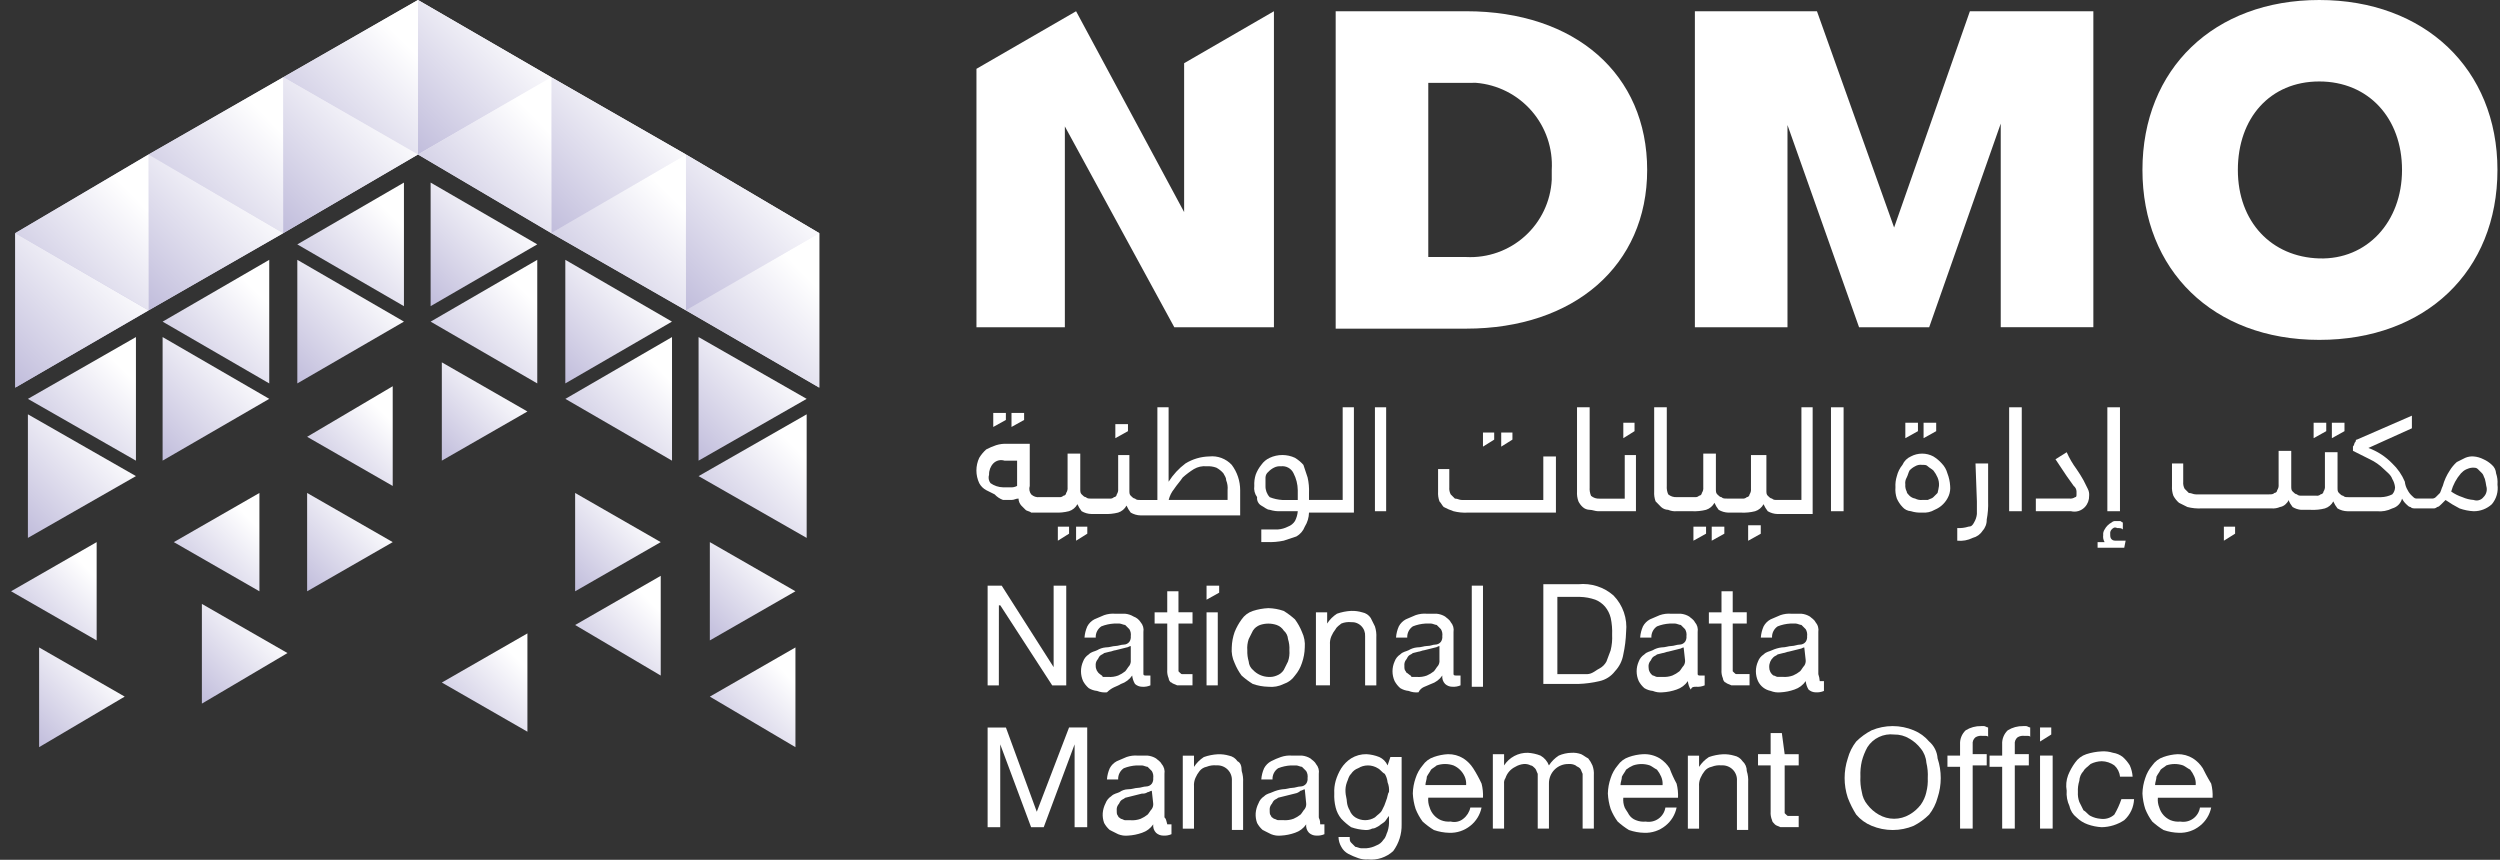 <svg fill="none" height="65" viewBox="0 0 189 65" width="189" xmlns="http://www.w3.org/2000/svg" xmlns:xlink="http://www.w3.org/1999/xlink"><rect x="0" y="0" width="189" height="65" fill="#333333" stroke="none"/><linearGradient id="a"><stop offset="0" stop-color="#6258a6"/><stop offset=".422" stop-color="#fff"/></linearGradient><linearGradient id="b" gradientUnits="userSpaceOnUse" x1="-49.602" x2="46.754" xlink:href="#a" y1="75.4" y2="-149.915"/><linearGradient id="c" gradientUnits="userSpaceOnUse" x1="25.823" x2="68.297" xlink:href="#a" y1="43.684" y2="2.369"/><linearGradient id="d" gradientUnits="userSpaceOnUse" x1="5.561" x2="48.031" xlink:href="#a" y1="49.521" y2="8.207"/><linearGradient id="e" gradientUnits="userSpaceOnUse" x1="17.816" x2="52.079" xlink:href="#a" y1="48.596" y2="15.442"/><linearGradient id="f" gradientUnits="userSpaceOnUse" x1="48.261" x2="82.524" xlink:href="#a" y1="68.344" y2="35.19"/><linearGradient id="g" gradientUnits="userSpaceOnUse" x1="38.078" x2="71.88" xlink:href="#a" y1="56.396" y2="23.231"/><linearGradient id="h" gradientUnits="userSpaceOnUse" x1="9.859" x2="44.122" xlink:href="#a" y1="65.053" y2="31.899"/><linearGradient id="i" gradientUnits="userSpaceOnUse" x1="-4.567" x2="29.226" xlink:href="#a" y1="60.108" y2="26.942"/><linearGradient id="j" gradientUnits="userSpaceOnUse" x1="33.18" x2="86.755" xlink:href="#a" y1="42.004" y2="-10.164"/><linearGradient id="k" gradientUnits="userSpaceOnUse" x1="23.181" x2="76.273" xlink:href="#a" y1="30.051" y2="-21.603"/><linearGradient id="l" gradientUnits="userSpaceOnUse" x1="-7.262" x2="45.829" xlink:href="#a" y1="47.676" y2="-3.967"/><linearGradient id="m" gradientUnits="userSpaceOnUse" x1="2.727" x2="56.303" xlink:href="#a" y1="42.004" y2="-10.185"/><linearGradient id="n" gradientUnits="userSpaceOnUse" x1="15.745" x2="58.219" xlink:href="#a" y1="37.844" y2="-3.47"/><linearGradient id="o" gradientUnits="userSpaceOnUse" x1="5.561" x2="48.035" xlink:href="#a" y1="43.684" y2="2.369"/><linearGradient id="p" gradientUnits="userSpaceOnUse" x1="36.007" x2="78.48" xlink:href="#a" y1="43.684" y2="2.369"/><linearGradient id="q" gradientUnits="userSpaceOnUse" x1="-4.711" x2="37.775" xlink:href="#a" y1="49.524" y2="7.654"/><linearGradient id="r" gradientUnits="userSpaceOnUse" x1="36.011" x2="78.484" xlink:href="#a" y1="49.524" y2="8.209"/><linearGradient id="s" gradientUnits="userSpaceOnUse" x1="45.989" x2="88.475" xlink:href="#a" y1="55.363" y2="13.473"/><linearGradient id="t" gradientUnits="userSpaceOnUse" x1="25.823" x2="68.292" xlink:href="#a" y1="37.841" y2="-3.473"/><linearGradient id="u" gradientUnits="userSpaceOnUse" x1="-4.711" x2="37.775" xlink:href="#a" y1="55.363" y2="13.494"/><linearGradient id="v" gradientUnits="userSpaceOnUse" x1="45.989" x2="88.475" xlink:href="#a" y1="49.524" y2="7.634"/><linearGradient id="w" gradientUnits="userSpaceOnUse" x1="15.745" x2="58.219" xlink:href="#a" y1="43.684" y2="2.369"/><linearGradient id="x" gradientUnits="userSpaceOnUse" x1="-2.446" x2="31.817" xlink:href="#a" y1="68.344" y2="35.19"/><linearGradient id="y" gradientUnits="userSpaceOnUse" x1="48.261" x2="82.054" xlink:href="#a" y1="60.108" y2="26.942"/><linearGradient id="z" gradientUnits="userSpaceOnUse" x1="38.078" x2="72.341" xlink:href="#a" y1="62.93" y2="29.776"/><linearGradient id="A" gradientUnits="userSpaceOnUse" x1="28" x2="61.792" xlink:href="#a" y1="67.008" y2="33.843"/><linearGradient id="B" gradientUnits="userSpaceOnUse" x1="17.816" x2="51.618" xlink:href="#a" y1="56.396" y2="23.231"/><linearGradient id="C" gradientUnits="userSpaceOnUse" x1="7.737" x2="41.539" xlink:href="#a" y1="56.396" y2="23.225"/><linearGradient id="D" gradientUnits="userSpaceOnUse" x1="28" x2="61.793" xlink:href="#a" y1="46.516" y2="13.35"/><linearGradient id="E" gradientUnits="userSpaceOnUse" x1="12.911" x2="66.014" xlink:href="#a" y1="30.051" y2="-22.148"/><linearGradient id="F" gradientUnits="userSpaceOnUse" x1="2.727" x2="56.303" xlink:href="#a" y1="36.164" y2="-16.025"/><linearGradient id="G" gradientUnits="userSpaceOnUse" x1="33.177" x2="86.752" xlink:href="#a" y1="36.164" y2="-16.025"/><linearGradient id="H" gradientUnits="userSpaceOnUse" x1="23.181" x2="76.74" xlink:href="#a" y1="36.164" y2="-15.475"/><linearGradient id="I" gradientUnits="userSpaceOnUse" x1="-7.263" x2="46.295" xlink:href="#a" y1="42.004" y2="-9.63"/><linearGradient id="J" gradientUnits="userSpaceOnUse" x1="43.445" x2="96.536" xlink:href="#a" y1="47.676" y2="-3.967"/><linearGradient id="K" gradientUnits="userSpaceOnUse" x1="43.445" x2="97.003" xlink:href="#a" y1="42.004" y2="-9.624"/><linearGradient id="L" gradientUnits="userSpaceOnUse" x1="12.911" x2="66.486" xlink:href="#a" y1="36.164" y2="-16.025"/><path d="m51.858 11.679-10.183-5.84-10.077-5.84-10.183 5.84-10.183 5.84-10.078 5.946v11.679l10.077-5.84 10.183-5.84 10.184-5.946 10.077 5.946 10.183 5.84 10.077 5.84v-11.679z" fill="url(#b)"/><path d="m40.617 19.643v9.344l-8.062-4.671z" fill="url(#c)"/><path d="m12.293 25.482 8.062 4.671-8.062 4.671z" fill="url(#d)"/><path d="m29.689 29.199v7.539l-6.471-3.716z" fill="url(#e)"/><path d="m60.135 48.947v7.539l-6.471-3.822z" fill="url(#f)"/><path d="m43.48 37.268 6.471 3.716-6.471 3.718z" fill="url(#g)"/><path d="m15.262 45.656 6.471 3.716-6.471 3.822z" fill="url(#h)"/><path d="m7.307 40.984v7.432l-6.471-3.716z" fill="url(#i)"/><path d="m51.859 11.68v11.785l-10.179-5.84z" fill="url(#j)"/><path d="m31.598 0 10.079 5.84-10.079 5.84z" fill="url(#k)"/><path d="m1.152 17.625 10.077 5.84-10.077 5.84z" fill="url(#l)"/><path d="m11.23 11.68 10.183 5.946-10.183 5.84z" fill="url(#m)"/><path d="m30.538 13.803v9.344l-8.062-4.671z" fill="url(#n)"/><path d="m20.355 19.643v9.344l-8.062-4.671z" fill="url(#o)"/><path d="m42.738 19.643 8.062 4.671-8.062 4.672z" fill="url(#p)"/><path d="m10.277 25.482v9.344l-8.168-4.671z" fill="url(#q)"/><path d="m50.804 25.482v9.344l-8.062-4.671z" fill="url(#r)"/><path d="m60.984 31.322v9.344l-8.172-4.671z" fill="url(#s)"/><path d="m32.555 13.803 8.062 4.671-8.062 4.671z" fill="url(#t)"/><path d="m2.109 31.322 8.168 4.671-8.168 4.672z" fill="url(#u)"/><path d="m52.812 25.482 8.172 4.672-8.172 4.671z" fill="url(#v)"/><path d="m22.477 19.643 8.062 4.671-8.062 4.672z" fill="url(#w)"/><path d="m2.957 48.947 6.471 3.716-6.471 3.822z" fill="url(#x)"/><path d="m53.664 40.984 6.471 3.716-6.471 3.716z" fill="url(#y)"/><path d="m49.951 43.533v7.539l-6.471-3.822z" fill="url(#z)"/><path d="m39.873 47.885v7.432l-6.471-3.717z" fill="url(#A)"/><path d="m23.219 37.268 6.471 3.716-6.471 3.718z" fill="url(#B)"/><path d="m19.612 37.268v7.434l-6.471-3.718z" fill="url(#C)"/><path d="m33.402 27.393 6.471 3.716-6.471 3.716z" fill="url(#D)"/><path d="m31.597 0v11.679l-10.183-5.84z" fill="url(#E)"/><path d="m21.414 5.84v11.785l-10.183-5.946z" fill="url(#F)"/><path d="m41.68 5.84 10.183 5.84-10.183 5.946z" fill="url(#G)"/><path d="m41.677 5.84v11.785l-10.079-5.946z" fill="url(#H)"/><path d="m11.231 11.68v11.785l-10.078-5.84z" fill="url(#I)"/><path d="m61.937 17.625v11.679l-10.077-5.84z" fill="url(#J)"/><path d="m51.859 11.68v11.785l10.077-5.84z" fill="url(#K)"/><path d="m21.414 5.84 10.183 5.84-10.183 5.946z" fill="url(#L)"/><g fill="#fff"><path d="m75.834 37.797h.636c.212 0 .318-.106.53-.106.004.197.08.385.212.531l.318.318c.106.106.318.106.424.212h1.801c.357.018.715-.018 1.061-.106.274-.086.503-.277.636-.531.082.19.189.369.318.531.226.133.481.206.743.212h.954c.357.017.714-.018 1.061-.106.274-.086.502-.277.636-.531.082.19.189.369.318.531.225.133.481.206.742.212h7.532v-1.909c.001-.689-.223-1.36-.636-1.911-.214-.231-.48-.409-.775-.52-.295-.111-.612-.151-.925-.117-.637.013-1.259.196-1.801.531-.505.379-.936.847-1.273 1.381v-5.629h-.848v7.008h-1.269c-.212 0-.318 0-.424-.106-.106 0-.212-.106-.318-.212s-.106-.212-.106-.424v-2.653h-.848v2.548c.016.15-.022.3-.106.424-.004.055-.027.107-.066.146s-.091.063-.146.066c-.042.04-.092.071-.147.089-.055.018-.114.024-.171.017h-1.38c-.213 0-.319 0-.425-.106-.106 0-.212-.106-.318-.212-.106-.106-.106-.212-.106-.424v-2.656h-.959v2.548c.016.149-.022.3-.106.424-.004.055-.027.107-.066.146-.039.039-.091.063-.146.066-.042.04-.092.071-.147.089-.055.018-.113.024-.171.017h-1.481c-.116.014-.232.003-.342-.034-.111-.037-.211-.098-.295-.178-.067-.09-.112-.195-.13-.305-.019-.111-.01-.224.024-.331v-3.184h-1.7c-.287-.017-.574.019-.848.106-.255.087-.504.193-.742.318-.207.185-.386.4-.53.637-.14.299-.213.625-.213.956s.073.656.213.956c.119.226.304.411.53.531l.636.318c.176.191.395.336.639.424zm12.942-.849c.212-.318.424-.531.636-.849.263-.237.547-.451.848-.637.288-.17.622-.244.955-.212.252-.017.505.019.742.106.201.108.381.252.53.424.106.212.212.318.212.531.095.235.131.49.106.743v.743h-4.454c.076-.311.222-.601.425-.848zm-14.003-1.062c-.009-.314.105-.619.318-.849.107-.111.244-.19.393-.228.15-.037.308-.032.455.016h.954v1.911c-.163.086-.347.123-.53.106h-.53c-.343-.008-.675-.119-.954-.318-.068-.09-.112-.195-.131-.305-.018-.111-.01-.225.025-.331z"/><path d="m95.354 38.222c.212.106.424.318.636.318.274.087.562.123.848.106h1.274c-.021.259-.093.512-.212.743-.126.196-.312.345-.53.424-.231.119-.484.191-.743.212h-1.273v.955h.424c.427.018.855-.018 1.273-.106l.955-.318c.292-.165.518-.428.636-.743.201-.318.311-.686.318-1.062h3.395v-7.963h-.849v7.008h-2.545v-.531c.017-.392-.018-.785-.106-1.168l-.318-.955c-.185-.207-.399-.386-.636-.531-.299-.14-.625-.212-.955-.212s-.656.072-.955.212c-.256.116-.476.3-.636.531-.18.223-.324.474-.424.743-.087.274-.123.562-.106.849-.045.3.032.605.212.849-.016.126.005.254.062.367.056.114.145.208.255.271zm.318-2.123c.002-.082.022-.163.058-.236.037-.073.089-.138.154-.188.121-.131.265-.239.424-.318.163-.086.347-.123.53-.106.195-.024.392.015.564.11.171.095.308.243.391.421.204.394.313.831.318 1.274v.742h-1.168c-.327-.02-.649-.091-.954-.212-.213-.231-.327-.535-.318-.849v-.641z"/><path d="m104.793 30.791h-.848v7.857h.848z"/><path d="m109.142 38.33c.239.125.487.232.742.318.347.088.704.124 1.062.106h6.682v-4.247h-.954v3.292h-6.153c-.212 0-.318-.106-.53-.106l-.318-.318c-.085-.163-.122-.347-.106-.531v-1.383h-.848v1.702c-.017.252.019.505.106.743.105.104.211.317.317.423z"/><path d="m119.646 38.33c.145.133.334.208.53.212.212 0 .424.106.636.106h2.866v-4.247h-.848v3.296h-1.91c-.231.014-.459-.062-.636-.212-.086-.201-.123-.419-.106-.637v-6.059h-.955v6.37c-.017.252.019.505.106.743.079.161.186.305.317.427z"/><path d="m125.581 38.33c.145.133.334.208.53.212.2.086.419.123.636.106h1.168c.357.017.714-.018 1.061-.106.274-.086.502-.277.636-.531.082.19.189.369.318.531.225.133.481.206.742.212h.954c.357.018.715-.018 1.062-.106.273-.086.502-.277.636-.531.082.19.189.369.318.531.225.133.481.206.742.212h2.652v-8.071h-.849v7.008h-1.8c-.212 0-.318 0-.424-.106-.106 0-.212-.106-.318-.212s-.106-.212-.106-.424v-2.653h-1.166v2.548c.015.15-.022.3-.106.424-.004.055-.028.107-.067.146s-.09.063-.145.066c-.042.04-.093.071-.148.089-.055.018-.113.024-.171.017h-1.167c-.212 0-.318 0-.424-.106-.106 0-.212-.106-.318-.212-.106-.106-.106-.212-.106-.424v-2.656h-.954v2.548c.016.149-.022.3-.106.424-.004.055-.028.107-.067.146-.039.039-.09.063-.145.066-.042.04-.092.071-.147.089-.055.018-.114.024-.171.017h-1.38c-.231.014-.459-.062-.636-.212-.086-.201-.123-.419-.106-.637v-5.946h-.954v6.37c-.017.252.019.505.106.743z"/><path d="m139.376 30.791h-.954v7.857h.954z"/><path d="m147.222 35.78c-.076-.28-.222-.535-.424-.743-.184-.207-.399-.386-.636-.531-.261-.14-.553-.213-.85-.213-.296 0-.588.073-.85.213-.284.125-.511.352-.636.637-.203.247-.348.538-.424.849-.087.274-.123.562-.106.849-.024.287.012.577.106.849.104.235.247.451.424.637.08.093.177.169.286.223s.228.087.35.095c.274.087.562.123.848.106.333.032.667-.042.954-.212.238-.098.455-.242.637-.425s.326-.399.424-.637c.095-.235.131-.49.106-.743-.019-.327-.089-.649-.209-.954zm-.742 1.487-.318.318c-.106.106-.212.106-.424.212h-.424c-.183.016-.367-.02-.53-.106-.159-.026-.307-.1-.424-.212-.106-.106-.212-.212-.212-.318-.085-.163-.122-.347-.106-.531-.027-.184.011-.371.106-.531.106-.212.106-.318.212-.531.121-.131.265-.239.424-.318.159-.096.347-.133.53-.106.212 0 .318 0 .424.106s.318.212.424.318c.13.162.236.34.318.531.087.201.123.419.106.637-.025.179-.06.356-.106.531z"/><path d="m149.453 37.904v.955c-.022.225-.095.443-.212.637-.106.212-.212.318-.424.318-.274.087-.561.123-.848.106v.956c.401.043.806-.031 1.167-.212.306-.075.572-.265.742-.531.212-.231.327-.535.318-.849.088-.455.123-.918.106-1.381v-2.867h-.954z"/><path d="m152.845 30.791h-.954v7.857h.954z"/><path d="m157.621 38.329c.213-.231.327-.535.318-.849.017-.183-.02-.368-.106-.531l-.318-.637c-.162-.292-.339-.575-.53-.849-.293-.396-.542-.824-.742-1.274l-.848.531.848 1.274.53.743c.065.051.117.115.154.188s.057.154.058.236v.212c0 .106 0 .212-.106.212-.124.084-.274.122-.424.106h-2.545v.955h2.651c.189.048.387.044.574-.012.187-.056.355-.162.486-.306z"/><path d="m160.698 40.877h-.636c-.212 0-.318 0-.424-.106-.106-.106-.106-.212-.106-.424-.007-.058-.001-.116.017-.171.019-.055.049-.105.089-.147.106-.106.212-.212.424-.106.212 0 .318 0 .424.106v-.531c-.106 0-.106-.106-.212-.106h-.318c-.057-.007-.116-.001-.171.017-.055.018-.105.049-.147.089-.226.12-.41.305-.53.531-.084.125-.122.275-.106.424-.027.184.01.371.106.531h-.53v.424h2.015z"/><path d="m160.27 30.791h-.954v7.857h.954z"/><path d="m188.385 35.143c-.186-.177-.401-.321-.636-.424-.231-.119-.483-.191-.742-.212-.218-.017-.436.02-.636.106l-.637.318c-.207.185-.385.4-.53.637-.239.358-.418.752-.53 1.168-.106.212-.106.318-.212.531l-.318.318c-.042.04-.094.07-.149.088-.056.018-.115.023-.173.015h-1.167c-.106 0-.212-.106-.318-.212-.131-.121-.239-.265-.318-.424-.118-.194-.19-.411-.213-.637-.218-.522-.543-.992-.955-1.381-.504-.521-1.119-.92-1.8-1.168l3.289-1.487v-.955l-4.137 1.802c-.015-.001-.029.001-.042.006-.013.005-.025.013-.035.023s-.018.022-.023.035c-.005.013-.007.027-.006.042 0 .106-.106.106-.106.212-.012.081-.049.155-.106.212v.327l1.273.637c.393.185.752.436 1.061.743.212.212.53.424.636.743.118.194.19.411.212.637-.004.197-.079.385-.212.531-.263.133-.553.205-.848.212h-2.44c-.212 0-.318 0-.424-.106-.106 0-.212-.106-.318-.212s-.106-.212-.106-.424v-2.659h-.954v2.548c.016.149-.022.3-.106.424-.004.055-.027.107-.066.146-.039.039-.091.062-.146.066-.042.04-.092.071-.147.089s-.114.024-.171.017h-1.061c-.212 0-.318 0-.424-.106-.106 0-.212-.106-.319-.212-.106-.106-.106-.212-.106-.424v-2.648h-.955v2.548c.016.149-.022.3-.106.424-.004.055-.027.107-.066.146-.039.039-.091.062-.146.066-.106.106-.212.106-.424.106h-5.516c-.212 0-.318-.106-.53-.106l-.318-.318c-.086-.163-.123-.347-.106-.531v-1.383h-.849v1.702c-.017.252.019.505.106.743.108.201.252.381.424.531l.637.318c.346.088.704.123 1.061.106h5.301c.218.017.436-.02.636-.106.16-.026.308-.1.424-.212.106-.106.212-.212.212-.318.082.19.189.369.318.531.194.118.411.19.637.212h.742c.357.018.715-.018 1.061-.106.274-.086.502-.277.636-.531.082.19.189.369.318.531.226.133.481.206.742.212h2.228c.401.043.807-.031 1.167-.212.178-.048.341-.141.471-.272.13-.131.224-.293.271-.471.08.16.188.303.318.424.107.106.213.212.319.212.106.106.212.106.424.106h1.273c.058.007.116.001.171-.017s.105-.049.147-.089c.106 0 .212-.106.318-.212l.318-.318c.339.235.694.448 1.061.637.342.121.7.193 1.062.212.51.004 1.003-.185 1.379-.531.171-.204.297-.442.37-.698s.091-.525.054-.788c.024-.287-.012-.577-.106-.849-.008-.122-.04-.242-.094-.352-.055-.11-.131-.208-.224-.288zm-.636 2.442c-.086.109-.203.189-.337.227-.133.038-.275.033-.405-.015-.293-.02-.58-.092-.849-.212-.302-.098-.588-.241-.848-.424.14-.51.394-.983.742-1.381.22-.243.523-.394.849-.424.212 0 .318 0 .424.106l.318.318c.106.106.106.212.212.424.046.175.081.352.106.531.048.147.053.305.015.455-.037.15-.116.287-.227.394z"/><path d="m77.423 31.217h-.954v1.062l.954-.531z"/><path d="m76.045 31.217h-.955v1.062l.954-.531z"/><path d="m114.34 32.701h-.848v1.065l.848-.531z"/><path d="m112.961 32.701h-.848v1.065l.848-.531z"/><path d="m82.2 39.815h-.848v1.062l.848-.531z"/><path d="m80.821 39.815h-.848v1.062l.848-.531z"/><path d="m130.36 39.815h-.954v1.062l.954-.531z"/><path d="m128.978 39.815h-.955v1.062l.955-.531z"/><path d="m146.376 31.959h-.954v1.168l.954-.531z"/><path d="m144.997 31.959h-.954v1.168l.954-.531z"/><path d="m177.243 31.959h-.954v1.168l.954-.531z"/><path d="m175.864 31.959h-.954v1.168l.954-.531z"/><path d="m168.973 39.815h-.848v1.062l.848-.531z"/><path d="m133.114 39.711h-.954v1.171l.954-.531z"/><path d="m123.571 31.959h-.848v1.168l.848-.531z"/><path d="m85.276 32.065h-.956v1.062l.954-.531z"/><path d="m75.516 45.762h.106l3.925 6.054h1.061v-7.539h-.954v6.158l-3.925-6.158h-1.065v7.539h.848z"/><path d="m84.745 51.707c.345-.113.643-.337.848-.637.022.226.095.443.212.637.145.133.334.208.53.212.218.017.436-.02.636-.106v-.743h-.318c-.106 0-.212 0-.212-.106v-3.187c.022-.132.015-.267-.022-.395-.037-.128-.102-.247-.19-.347-.125-.196-.311-.345-.53-.424-.193-.118-.411-.19-.636-.212h-.742c-.287-.024-.576.012-.848.106-.212.106-.53.212-.743.318-.225.12-.41.305-.53.531-.12.268-.191.556-.212.849h.849c-.009-.166.026-.332.1-.48.075-.149.186-.276.324-.369.304-.121.627-.192.954-.212h.424c.106 0 .318.106.424.106l.318.318c.096.159.133.347.106.531.016.15-.022.3-.106.424-.05.065-.115.117-.188.154s-.154.057-.236.058c-.212 0-.424.106-.636.106s-.424.106-.742.106c-.226.022-.443.095-.636.212-.213.106-.425.106-.637.318-.195.126-.344.312-.424.531-.105.234-.159.487-.159.743s.054.51.159.743c.108.201.252.381.424.531.194.118.411.19.637.212.235.095.489.131.742.106.424-.422.742-.422 1.06-.635zm-1.591-.743c-.102-.072-.183-.168-.239-.279-.055-.111-.083-.234-.079-.358-.016-.15.021-.3.106-.424.106-.106.106-.212.212-.318s.212-.106.318-.212l.424-.106c.106 0 .318-.106.424-.106l.424-.106.424-.106c.106 0 .212-.106.318-.106v1.062c.016.15-.022.3-.106.424-.106.106-.212.318-.318.424-.162.129-.34.236-.53.318-.237.087-.49.123-.742.106h-.427c0-.108-.1-.108-.209-.214z"/><path d="m90.153 51.813v-.849h-.741c-.106 0-.106 0-.212-.106l-.106-.106v-3.614h1.061v-.849h-1.063v-1.59h-.848v1.593h-.955v.846h.955v3.504c-.017.218.02.436.106.637 0 .106.106.318.212.318.106.106.212.106.424.212h1.167z"/><path d="m92.063 46.293h-.848v5.521h.848z"/><path d="m97.051 51.707c.345-.113.643-.337.848-.637.238-.28.418-.605.53-.955.132-.376.203-.77.212-1.168.034-.401-.039-.804-.212-1.168-.135-.34-.313-.661-.53-.955-.263-.237-.547-.451-.848-.637-.376-.131-.769-.203-1.167-.212-.397.019-.789.09-1.167.212-.346.113-.644.337-.849.637-.216.294-.394.616-.53.955-.133.376-.206.77-.217 1.168-.033.401.04.804.212 1.168.136.34.314.661.53.955.263.237.547.451.849.637.375.131.769.203 1.167.212.403.044.81-.03 1.172-.212zm-2.329-1.061c-.093-.08-.169-.177-.224-.286-.054-.109-.087-.229-.095-.35-.081-.275-.117-.562-.106-.849-.024-.287.012-.576.106-.849l.319-.637c.125-.196.311-.345.53-.424.412-.142.86-.142 1.273 0 .218.079.405.229.53.424.093.08.169.177.223.286.055.109.087.229.095.35.087.274.123.562.106.849.024.287-.012.577-.106.849l-.318.637c-.125.196-.312.345-.53.424-.2.086-.419.123-.636.106-.444-.018-.862-.208-1.167-.531z"/><path d="m101.399 47.141c.235-.095.49-.131.742-.106.142-.009.284.012.416.063.133.05.254.128.354.229.101.1.179.221.229.354s.071.275.062.417v3.716h.848v-3.61c.018-.287-.018-.575-.106-.849l-.318-.637c-.072-.11-.165-.204-.274-.277-.11-.073-.233-.123-.362-.147-.277-.083-.565-.121-.854-.11-.362.019-.72.091-1.061.212-.298.192-.551.445-.742.743v-.849h-.849v5.521h1.062v-3.076c-.017-.218.019-.436.106-.637.082-.19.188-.369.318-.531.11-.213.323-.319.429-.425z"/><path d="m108.19 51.707c.345-.113.643-.337.848-.637-.014.115-.003.232.034.342.037.11.097.211.178.294.145.133.333.208.53.212.218.017.436-.02.636-.106v-.743h-.318c-.106 0-.212 0-.212-.106v-3.187c.022-.132.014-.267-.022-.395-.037-.128-.102-.247-.19-.347-.106-.212-.318-.318-.424-.424-.193-.118-.411-.19-.636-.212h-.742c-.287-.024-.576.012-.849.106-.212.106-.53.212-.742.318-.225.12-.41.305-.53.531-.12.268-.192.556-.212.849h.848c-.008-.166.027-.332.101-.48.074-.149.186-.276.323-.369.305-.121.627-.193.955-.212h.424c.106 0 .318.106.424.106l.318.318c.096.159.133.347.106.531.016.15-.022.3-.106.424-.051.065-.115.117-.188.154-.074.037-.154.057-.236.058-.212 0-.318.106-.636.106-.212 0-.424.106-.743.106-.225.022-.442.095-.636.212-.212.106-.424.106-.636.318-.196.126-.345.312-.424.531-.105.234-.16.487-.16.743s.055.51.16.743c.108.201.252.381.424.531.194.118.411.19.636.212.236.095.49.131.742.106.213-.422.531-.422.955-.635zm-1.701-.743c-.106-.106-.212-.106-.212-.212-.106-.106-.106-.212-.106-.424-.015-.15.022-.3.106-.424.106-.106.106-.212.212-.318s.212-.106.318-.212l.424-.106c.107 0 .319-.106.425-.106l.424-.106.424-.106c.106 0 .212-.106.318-.106v1.062c.016.15-.022.3-.106.424-.106.106-.212.318-.318.424-.162.129-.34.236-.53.318-.238.087-.49.123-.743.106h-.424c.003-.108-.103-.108-.209-.214z"/><path d="m112.114 44.275h-.848v7.645h.848z"/><path d="m122.085 50.752c.335-.351.557-.795.636-1.274.123-.56.194-1.129.212-1.702.054-.502-.003-1.01-.168-1.487s-.433-.912-.786-1.273c-.36-.316-.781-.554-1.238-.7-.456-.146-.937-.197-1.414-.149h-2.651v7.539h2.651c.537-.018 1.07-.089 1.592-.212.464-.102.877-.364 1.166-.741zm-.318-1.593c-.106.318-.212.531-.318.849-.12.226-.305.411-.53.531-.212.106-.318.212-.53.318-.163.086-.347.123-.53.106h-2.122v-5.839h1.7c.398.009.792.081 1.168.212.286.114.541.296.742.531.203.247.348.538.424.849.088.419.124.847.106 1.274.021.393-.017.786-.111 1.168z"/><path d="m128.237 51.919c.218.017.436-.02.636-.106v-.743h-.318c-.106 0-.212 0-.212-.106v-3.187c.022-.132.014-.267-.022-.395-.037-.128-.102-.247-.19-.347-.106-.212-.318-.318-.424-.424-.193-.118-.411-.19-.636-.212h-.742c-.287-.024-.576.012-.849.106-.212.106-.53.212-.742.318-.225.12-.41.305-.53.531-.12.268-.192.556-.212.849h.848c-.008-.166.027-.332.101-.48.074-.149.186-.276.323-.369.305-.121.627-.192.955-.212h.424c.106 0 .318.106.424.106l.318.318c.096.159.133.347.106.531.016.15-.022.3-.106.424-.051.065-.115.117-.188.154-.074.037-.154.057-.236.058-.212 0-.424.106-.636.106s-.424.106-.743.106c-.225.022-.442.095-.636.212-.212.106-.424.106-.636.318-.195.126-.345.312-.424.531-.105.234-.16.487-.16.743s.055.51.16.743c.108.201.252.381.424.531.194.118.411.19.636.212.236.095.49.131.743.106.362-.019.719-.091 1.061-.212.345-.113.643-.337.848-.637.022.226.094.443.212.637.105-.21.211-.21.423-.21zm-.848-2.017c.016.15-.022.3-.106.424-.106.106-.212.318-.318.424-.162.129-.34.236-.53.318-.238.087-.49.123-.742.106h-.425c-.106 0-.212-.106-.318-.106-.101-.072-.183-.168-.238-.279-.056-.111-.083-.234-.08-.358-.015-.15.022-.3.106-.424.106-.106.106-.212.212-.318.106-.106.212-.106.318-.212l.425-.106c.106 0 .318-.106.424-.106l.424-.106.424-.106c.106 0 .212-.106.318-.106z"/><path d="m132.054 47.138v-.849h-1.061v-1.59h-.848v1.593h-.954v.846h.954v3.504c-.016.218.02.436.106.637 0 .106.106.318.212.318.106.106.212.106.424.212h1.379v-.849h-.954c-.106 0-.106 0-.212-.106l-.106-.106v-3.61z"/><path d="m137.465 50.963v-3.186c.022-.132.014-.267-.023-.395-.036-.128-.101-.247-.189-.347-.106-.212-.318-.318-.424-.424-.194-.118-.411-.19-.636-.212h-.743c-.287-.024-.576.012-.848.106-.212.106-.53.212-.742.318-.226.12-.41.305-.53.531-.12.268-.192.556-.212.849h.848c-.008-.166.026-.331.101-.48.074-.149.185-.276.323-.369.305-.121.627-.193.954-.212h.424c.106 0 .318.106.425.106l.318.318c.095.159.133.347.106.531.015.15-.022.3-.106.424-.051.065-.115.117-.189.154-.073.037-.154.057-.236.058-.212 0-.424.106-.636.106s-.424.106-.742.106c-.256.035-.506.106-.742.212-.212.106-.424.106-.636.318-.196.126-.345.312-.424.531-.105.234-.16.487-.16.743s.055.51.16.743c.09.19.224.356.39.485.165.129.359.217.565.258.235.095.49.131.742.106.362-.019.72-.091 1.061-.212.345-.113.644-.337.849-.637.022.226.094.443.212.637.145.133.333.208.53.212.217.017.436-.02.636-.106v-.743h-.318c-.014-.18-.05-.358-.108-.53zm-.955-1.062c.015.149-.022.3-.106.424-.106.106-.213.318-.319.424-.161.129-.34.236-.53.318-.237.087-.49.123-.742.106h-.424c-.106 0-.212-.106-.318-.106-.101-.072-.183-.168-.239-.279-.055-.111-.082-.234-.079-.358-.004-.14.023-.278.077-.406.055-.128.137-.243.241-.337.106-.106.212-.106.318-.212l.424-.106c.106 0 .318-.106.424-.106l.424-.106.424-.106c.106 0 .213-.106.319-.106z"/><path d="m78.381 61.369-2.334-6.37h-1.383v7.539h.954v-6.265l2.334 6.264h.954l2.334-6.264v6.264h.954v-7.539h-1.373z"/><path d="m88.033 61.794v-3.292c.021-.132.014-.267-.023-.395-.037-.128-.101-.247-.19-.347-.106-.212-.318-.318-.424-.424-.193-.118-.411-.19-.636-.212h-.742c-.287-.024-.576.012-.848.106-.212.106-.53.212-.742.318-.226.12-.411.305-.53.531-.12.268-.192.556-.213.849h.849c-.009-.166.026-.331.1-.48.075-.149.186-.276.324-.369.305-.121.627-.193.954-.212h.424c.106 0 .318.106.424.106l.318.318c.096.159.134.347.106.531.016.15-.022.3-.106.424-.05.065-.114.117-.188.154-.073.037-.154.057-.236.058-.212 0-.424.106-.636.106s-.424.106-.742.106c-.229.005-.45.079-.636.212-.212.106-.424.106-.636.318-.196.126-.345.312-.425.531-.119.231-.191.484-.212.743-.017.252.019.505.106.743.108.201.252.381.425.531l.636.318c.235.095.49.131.742.106.362-.019.719-.091 1.061-.212.345-.113.643-.337.848-.637-.014.115-.002.232.034.342.037.11.098.211.178.294.145.133.334.208.53.212.218.017.436-.02.637-.106v-.743h-.318c-.107-.422-.107-.422-.213-.529zm-.851-1.057c.016.15-.022.3-.106.424-.106.106-.212.318-.318.424-.162.129-.34.236-.53.318-.237.087-.49.123-.742.106h-.424c-.106 0-.212-.106-.318-.106-.106-.106-.212-.106-.212-.212-.106-.106-.106-.212-.106-.424-.016-.15.022-.3.106-.424.106-.106.106-.212.212-.318.106-.106.212-.106.318-.212l.424-.106.424-.106.424-.106c.15.016.3-.022.424-.106.106 0 .212-.106.318-.106z"/><path d="m93.554 57.552c-.072-.11-.165-.204-.275-.277-.109-.073-.232-.123-.361-.147-.275-.081-.562-.117-.848-.106-.363.019-.72.091-1.062.212-.297.192-.55.445-.742.743v-.849h-.848v5.521h.848v-3.195c-.017-.218.02-.436.106-.637.082-.19.189-.369.318-.531.134-.165.322-.278.53-.318.236-.095.49-.131.743-.106.156-.011.312.012.459.067.146.055.279.141.39.251.11.111.196.244.251.39.055.146.077.303.067.459v3.716h.848v-3.607c.017-.287-.019-.575-.106-.849-.004-.424-.11-.639-.318-.739z"/><path d="m99.701 61.794v-3.292c.022-.132.014-.267-.022-.395-.037-.128-.102-.247-.19-.347-.106-.212-.318-.318-.424-.424-.194-.118-.411-.19-.636-.212h-.742c-.287-.024-.576.012-.849.106-.255.087-.503.193-.742.318-.226.12-.41.305-.53.531-.12.268-.192.556-.212.849h.848c-.008-.166.027-.331.101-.48.074-.149.186-.276.323-.369.305-.121.627-.193.955-.212h.424c.106 0 .318.106.424.106l.318.318c.096.159.133.347.106.531.016.15-.022.3-.106.424-.051.065-.115.117-.188.154-.074.037-.154.057-.236.058-.212 0-.424.106-.636.106s-.425.106-.743.106c-.256.035-.506.106-.742.212-.212.106-.424.106-.636.318-.196.126-.345.312-.424.531-.119.231-.191.484-.212.743-.017.252.019.505.106.743.108.201.251.381.424.531l.636.318c.235.095.49.131.742.106.362-.019.72-.091 1.062-.212.345-.113.643-.337.848-.637-.014.115-.003.232.034.342.037.11.097.211.178.294.145.133.333.208.53.212.218.017.436-.02.636-.106v-.743h-.318c-.001-.422-.107-.422-.107-.529zm-.954-1.062c.016.15-.022.3-.106.424-.106.106-.212.318-.318.424-.162.129-.34.236-.53.318-.238.087-.49.123-.743.106h-.424c-.106 0-.212-.106-.318-.106-.106-.106-.212-.106-.212-.212-.106-.106-.106-.212-.106-.424-.016-.15.022-.3.106-.424.106-.106.106-.212.212-.318.106-.106.212-.106.318-.212l.424-.106.425-.106.424-.106c.159-.026.307-.1.424-.212.106 0 .212-.106.318-.106z"/><path d="m104.901 57.865c-.124-.285-.351-.512-.636-.637-.305-.121-.627-.192-.954-.212-.412-.009-.817.102-1.167.318-.298.192-.551.445-.742.743-.185.297-.328.619-.425.955-.087.31-.123.633-.106.955-.017.357.019.715.106 1.062.076.311.221.601.425.849.224.238.473.451.742.637.341.121.699.193 1.061.212.183.016.367-.02.53-.106.212 0 .318-.106.53-.212.106-.106.318-.212.424-.318s.212-.318.318-.424v.318c.018.287-.018.575-.106.849-.106.212-.106.424-.318.637-.125.196-.311.345-.53.424-.231.119-.483.191-.742.212h-.424c-.106 0-.318-.106-.424-.106l-.318-.318c-.106-.106-.106-.212-.106-.424h-.848c.006.262.079.517.212.743.119.226.304.411.53.531.238.125.487.232.742.318.237.087.49.123.742.106.345.034.693-.005 1.022-.115s.632-.287.888-.521c.429-.583.653-1.293.636-2.017v-5.095h-.849zm-.106 2.654c-.079.258-.186.507-.318.743-.106.212-.318.318-.53.531-.223.139-.48.212-.742.212-.263 0-.52-.074-.743-.212-.196-.126-.345-.312-.424-.531-.118-.194-.19-.411-.212-.637 0-.212-.106-.531-.106-.743-.017-.252.019-.505.106-.743.106-.212.106-.424.318-.637.125-.196.311-.345.53-.424.223-.139.48-.212.743-.212.262 0 .519.074.742.212.212.106.318.318.53.424.118.194.19.411.212.637.095.235.131.49.106.743-.106.106-.106.424-.215.637z"/><path d="m111.37 58.077c-.192-.298-.445-.551-.743-.743-.35-.216-.755-.327-1.167-.318-.362.019-.719.091-1.061.212-.345.113-.643.337-.848.637-.238.28-.418.605-.53.955-.131.376-.203.77-.212 1.168.019.397.09.79.212 1.168.135.34.313.66.53.955.263.237.547.451.848.637.376.131.769.203 1.167.212.577.021 1.142-.168 1.592-.531.436-.345.737-.835.848-1.381h-.848c-.071.337-.259.637-.531.849-.131.108-.286.183-.451.22-.166.037-.338.034-.503-.008-.252.025-.507-.011-.742-.106-.203-.087-.384-.218-.53-.383-.147-.165-.255-.36-.318-.572-.095-.235-.131-.49-.106-.743h4.137c.017-.357-.018-.715-.106-1.062-.186-.403-.399-.793-.638-1.167zm-3.607 1.275c0-.212.106-.424.106-.637.106-.212.212-.318.318-.531.106-.106.318-.212.424-.318.413-.142.861-.142 1.273 0 .38.166.683.469.849.849.086.201.122.419.106.637z"/><path d="m120.068 57.335c-.212-.106-.318-.212-.53-.318-.237-.087-.49-.123-.742-.106-.329.008-.653.08-.954.212-.298.192-.551.445-.743.743-.118-.315-.343-.578-.636-.743-.305-.121-.627-.192-.954-.212-.357-.008-.71.075-1.025.242-.315.167-.582.413-.775.713v-.849h-.85v5.627h.849v-3.398c-.016-.15.021-.3.106-.424.059-.185.155-.355.283-.501s.284-.264.459-.348c.193-.118.411-.19.636-.212.183-.016.367.02.53.106.106 0 .212.106.318.212s.106.212.212.424v4.141h.848v-3.398c-.004-.197.031-.392.104-.575.073-.183.182-.348.321-.487s.304-.248.487-.321c.182-.073.377-.108.574-.103.183-.016.367.02.53.106.106.106.212.106.318.212s.106.212.212.424v4.141h.848v-4.035c.017-.252-.019-.505-.106-.743-.082-.19-.19-.369-.32-.531z"/><path d="m126.222 58.078c-.192-.298-.445-.551-.742-.743-.384-.23-.827-.341-1.274-.318-.362.019-.719.091-1.061.212-.345.113-.643.337-.848.637-.238.28-.418.605-.53.955-.131.376-.203.77-.212 1.168.019.397.09.79.212 1.168.135.34.313.66.53.955.263.237.547.451.848.637.376.131.77.203 1.167.212.577.02 1.142-.168 1.592-.531.436-.345.737-.835.848-1.381h-.848c-.027.168-.086.329-.176.474-.089.145-.206.27-.345.369-.138.099-.294.169-.46.207s-.337.042-.505.013c-.252.025-.507-.011-.742-.106-.218-.079-.405-.229-.53-.424-.106-.212-.212-.318-.318-.531-.095-.235-.131-.49-.106-.743h4.137c.017-.357-.018-.715-.106-1.062-.206-.376-.384-.766-.531-1.168zm-3.713 1.276c0-.212.106-.424.106-.637.106-.212.212-.318.318-.531.162-.129.34-.236.53-.318.413-.142.861-.142 1.273 0 .212.106.319.212.531.318.129.162.236.34.318.531.086.201.122.419.106.637z"/><path d="m131.738 57.552c-.072-.11-.166-.204-.275-.277-.11-.073-.232-.123-.362-.147-.275-.081-.561-.117-.848-.106-.362.019-.719.091-1.061.212-.298.192-.551.445-.742.743v-.849h-.848v5.521h.848v-3.195c-.017-.218.019-.436.106-.637.082-.19.189-.369.318-.531.133-.165.321-.278.53-.318.235-.095.49-.131.742-.106.156-.011.313.012.459.067.147.055.28.141.39.251.111.111.196.244.251.39.055.146.078.303.067.459v3.716h.849v-3.607c.017-.287-.019-.575-.106-.849.002-.139-.025-.277-.079-.404-.055-.128-.137-.242-.239-.335z"/><path d="m134.708 55.42h-.848v1.593h-.954v.849h.954v3.504c-.016.218.02.436.106.637 0 .106.106.212.212.318s.212.106.424.212h1.379v-.846h-.742c-.106 0-.106 0-.212-.106l-.106-.106v-3.61h1.061v-.849h-1.061z"/><path d="m145.845 56.06c-.314-.374-.715-.665-1.167-.849-.504-.21-1.045-.319-1.591-.319-.547 0-1.087.108-1.592.319-.43.221-.824.508-1.167.849-.295.378-.511.811-.636 1.274-.318.966-.318 2.008 0 2.973.169.445.382.872.636 1.274.315.374.715.665 1.167.849.505.21 1.045.319 1.592.319.546 0 1.087-.108 1.591-.319.43-.221.824-.508 1.167-.849.295-.378.512-.811.636-1.274.319-.966.319-2.008 0-2.973-.016-.244-.081-.482-.19-.701-.109-.219-.261-.414-.446-.574zm-.212 3.822c-.076.344-.22.668-.424.955-.231.301-.519.554-.848.743-.354.208-.756.318-1.167.318-.41 0-.813-.11-1.167-.318-.329-.189-.617-.441-.848-.743-.227-.273-.374-.603-.424-.955-.093-.382-.129-.776-.107-1.168-.017-.393.018-.785.106-1.168.095-.371.238-.728.424-1.062.213-.333.514-.598.871-.767.356-.169.753-.234 1.145-.188.411-.009.817.102 1.167.318.329.189.617.441.848.743.248.302.396.673.424 1.062.093.382.129.776.106 1.168.017.357-.019.716-.108 1.062z"/><path d="m149.772 54.893c-.412-.009-.817.102-1.167.318-.144.136-.256.301-.329.484s-.106.381-.095.578v.849h-.954v.849h.954v4.671h.954v-4.776h1.061v-.853h-1.061v-.743c-.013-.099-.001-.2.036-.293.038-.093.098-.175.176-.238.159-.096.346-.133.53-.106h.212c.106 0 .212 0 .212.106v-.743c-.106 0-.212-.106-.318-.106z"/><path d="m155.181 57.121h-.954v5.521h.954z"/><path d="m152.952 54.893c-.411-.009-.817.102-1.167.318-.143.136-.254.301-.327.485s-.105.38-.094.577v.849h-.954v.849h.954v4.671h.954v-4.776h1.061v-.853h-1.061v-.743c-.013-.099 0-.2.037-.293s.097-.175.175-.238c.159-.096.347-.133.53-.106h.212c.106 0 .212 0 .212.106v-.743c-.106 0-.212-.106-.318-.106z"/><path d="m159.848 61.58c-.142.129-.311.225-.494.28-.184.055-.378.068-.567.038-.259-.021-.511-.093-.742-.212-.212-.106-.318-.318-.531-.424l-.318-.637c-.087-.237-.123-.49-.106-.743-.017-.287.019-.575.106-.849.013-.278.126-.542.318-.743.107-.212.319-.318.531-.531.263-.132.553-.205.848-.212.343.008.675.119.954.318.242.22.394.523.424.849h.955c-.02-.293-.092-.581-.212-.849-.144-.237-.323-.452-.53-.637-.216-.169-.471-.278-.742-.318-.274-.087-.561-.123-.848-.106-.397.019-.789.09-1.167.212-.345.113-.644.337-.849.637-.216.294-.394.616-.53.955-.14.373-.177.776-.106 1.168-.033.401.04.804.212 1.168.071.337.259.637.53.849.241.237.53.418.849.531.341.121.699.193 1.061.212.605-.012 1.195-.196 1.7-.531.224-.202.405-.448.532-.721.128-.274.199-.57.21-.872h-.957c-.136.406-.314.797-.531 1.166z"/><path d="m166.53 58.077c-.192-.298-.445-.551-.742-.743-.351-.216-.756-.327-1.168-.318-.362.019-.719.091-1.061.212-.345.113-.643.337-.848.637-.238.28-.418.605-.53.955-.131.376-.203.77-.212 1.168.019.397.09.79.212 1.168.135.34.313.66.53.955.263.237.547.451.848.637.376.131.77.203 1.167.212.577.021 1.142-.168 1.592-.531.436-.345.737-.835.848-1.381h-.848c-.027.168-.086.329-.176.474-.089.145-.206.27-.345.369-.138.099-.294.169-.46.207s-.337.042-.505.013c-.252.025-.507-.011-.742-.106-.202-.087-.383-.218-.53-.383-.147-.165-.255-.36-.318-.572-.095-.235-.131-.49-.106-.743h4.137c.017-.357-.018-.715-.106-1.062-.319-.532-.531-.956-.637-1.168zm-3.607 1.275c0-.212.106-.424.106-.637.106-.212.212-.318.318-.531.106-.106.318-.212.424-.318.413-.142.861-.142 1.273 0 .213.106.319.212.531.318.129.162.236.34.318.531.085.201.12.419.102.637z"/><path d="m92.169 44.275h-.954v1.062l.954-.531z"/><path d="m155.075 54.998h-.848v1.062l.848-.531z"/><path d="m100.977.85h9.865c8.274 0 13.684 4.777 13.684 11.998 0 7.22-5.516 11.998-13.684 11.998h-9.865zm9.865 5.413h-2.864v13.168h2.864c1.631.084 3.23-.484 4.443-1.579 1.213-1.095 1.943-2.627 2.027-4.261v-.743c.095-1.629-.451-3.23-1.521-4.461-1.07-1.231-2.579-1.993-4.204-2.125z"/><path d="m148.924.85-5.729 16.351-5.833-16.351h-9.229v23.889h7.001v-15.288l5.411 15.289h5.301l5.41-15.396v15.395h7.002v-23.889z"/><path d="m161.969 12.848c0-7.642 5.41-12.848 13.366-12.848s13.472 5.206 13.472 12.848c0 7.642-5.407 12.847-13.472 12.847s-13.366-5.309-13.366-12.847zm7.213 0c0 3.929 2.546 6.582 6.153 6.689 3.607.106 6.258-2.76 6.258-6.689 0-3.928-2.545-6.689-6.258-6.689s-6.153 2.76-6.153 6.689z"/><path d="m89.52 4.778v11.255l-8.168-15.183-7.532 4.353v19.536h6.683v-15.182l8.274 15.183h7.532v-23.89z"/></g></svg>
